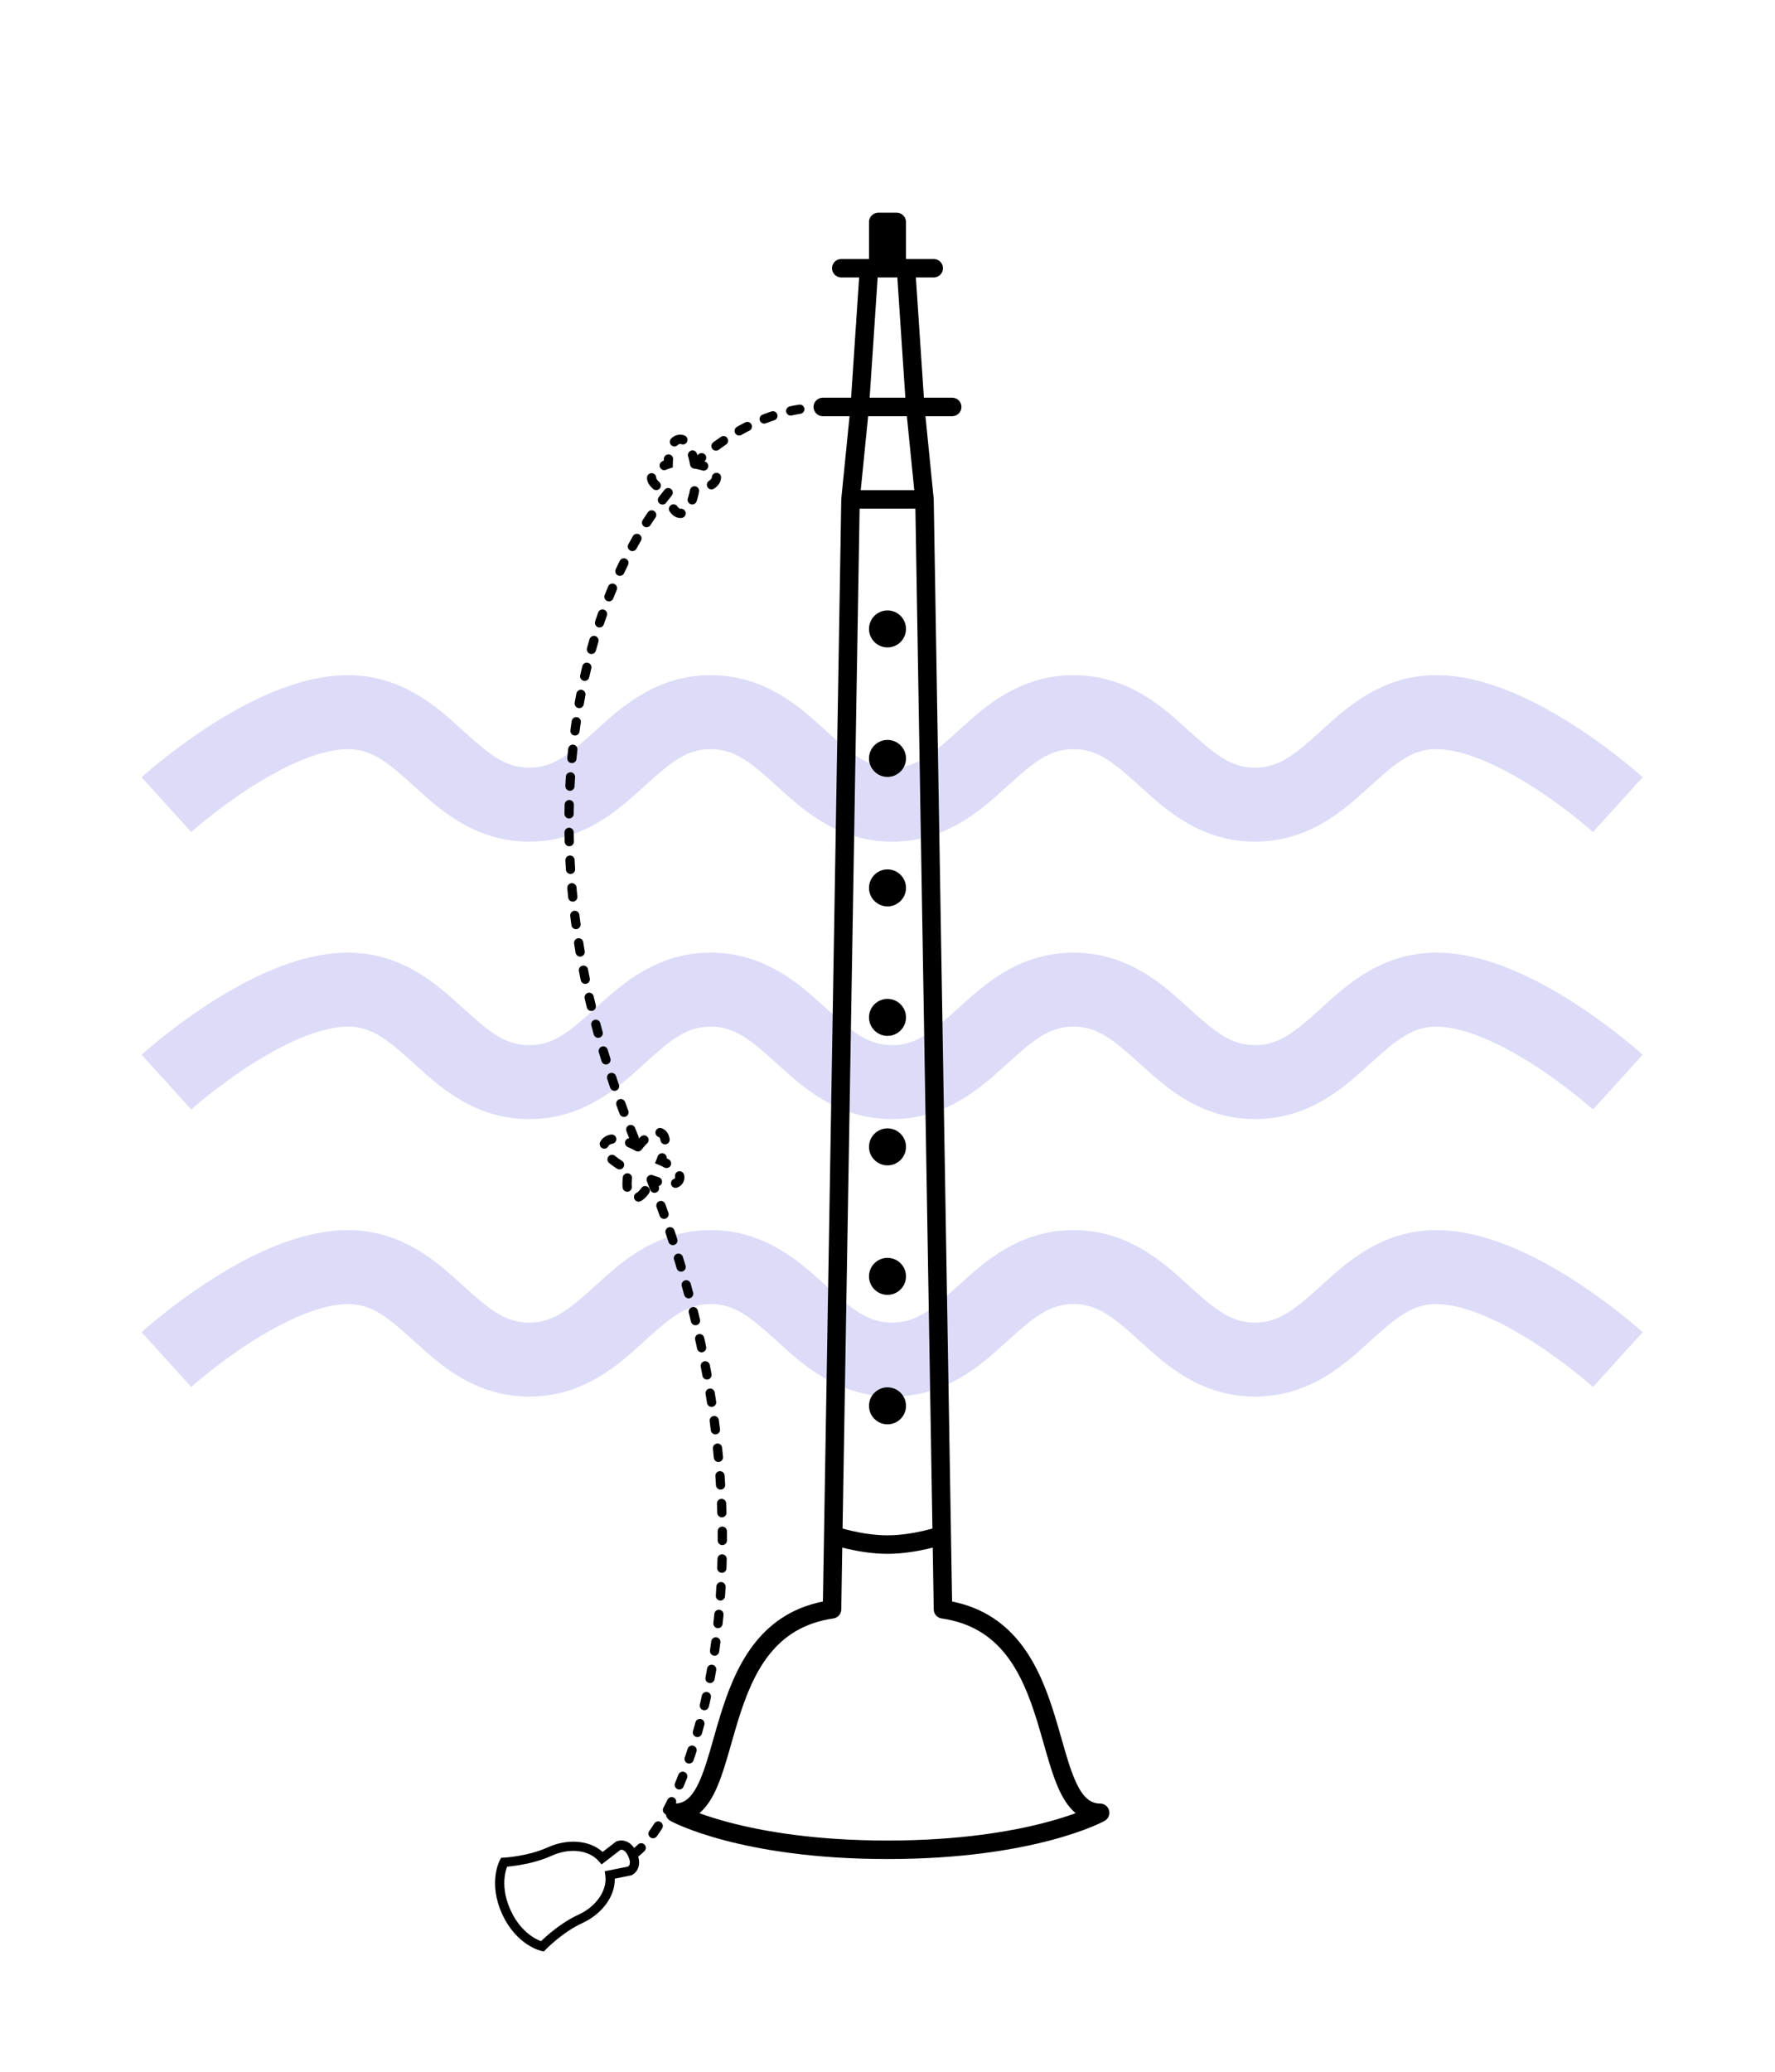 <svg width="192" height="224" viewBox="0 0 192 224" fill="none" xmlns="http://www.w3.org/2000/svg">
<path fill-rule="evenodd" clip-rule="evenodd" d="M20.687 89.963C20.687 89.963 20.688 89.963 18 87C15.312 84.037 15.313 84.037 15.314 84.036L15.315 84.035L15.319 84.031L15.33 84.022L15.363 83.992C15.39 83.968 15.428 83.934 15.476 83.891C15.573 83.806 15.71 83.686 15.884 83.537C16.232 83.237 16.73 82.818 17.353 82.318C18.594 81.322 20.348 79.99 22.401 78.65C26.296 76.108 32.061 73 37.625 73C43.485 73 47.267 76.439 49.879 78.814L50.125 79.037C53.017 81.661 54.695 83 57.25 83C59.805 83 61.483 81.661 64.375 79.037L64.621 78.814C67.233 76.439 71.015 73 76.875 73C82.735 73 86.517 76.439 89.129 78.814L89.375 79.037C92.267 81.661 93.945 83 96.5 83C99.055 83 100.733 81.661 103.625 79.037L103.871 78.814C106.483 76.439 110.265 73 116.125 73C121.985 73 125.767 76.439 128.379 78.814L128.625 79.037C131.517 81.661 133.195 83 135.75 83C138.305 83 139.983 81.661 142.875 79.037L143.121 78.814C145.733 76.439 149.515 73 155.375 73C160.939 73 166.704 76.108 170.599 78.65C172.652 79.99 174.407 81.322 175.647 82.318C176.27 82.818 176.768 83.237 177.116 83.537C177.291 83.686 177.427 83.806 177.524 83.891L177.576 83.938L177.637 83.992L177.67 84.022L177.681 84.031L177.685 84.035L177.686 84.036C177.687 84.037 177.688 84.037 175 87C172.313 89.963 172.313 89.963 172.313 89.963L172.299 89.951C172.284 89.937 172.259 89.915 172.225 89.884C172.155 89.823 172.047 89.728 171.903 89.604C171.614 89.356 171.185 88.995 170.639 88.557C169.544 87.678 168.005 86.51 166.227 85.35C162.46 82.892 158.413 81 155.375 81C152.82 81 151.142 82.339 148.25 84.963L148.004 85.186C145.392 87.561 141.61 91 135.75 91C129.89 91 126.108 87.561 123.496 85.186L123.25 84.963C120.358 82.339 118.68 81 116.125 81C113.57 81 111.892 82.339 109 84.963L108.754 85.186C106.142 87.561 102.36 91 96.5 91C90.64 91 86.858 87.561 84.246 85.186L84 84.963C81.108 82.339 79.43 81 76.875 81C74.32 81 72.642 82.339 69.75 84.963L69.504 85.186C66.892 87.561 63.11 91 57.25 91C51.39 91 47.608 87.561 44.996 85.186L44.75 84.963C41.858 82.339 40.18 81 37.625 81C34.587 81 30.54 82.892 26.773 85.35C24.995 86.51 23.456 87.678 22.361 88.557C21.816 88.995 21.386 89.356 21.097 89.604C20.953 89.728 20.845 89.823 20.776 89.884C20.741 89.915 20.716 89.937 20.701 89.951L20.687 89.963ZM20.687 119.964C20.687 119.963 20.688 119.963 18 117C15.312 114.037 15.313 114.037 15.314 114.036L15.315 114.035L15.319 114.031L15.33 114.022L15.363 113.992C15.39 113.967 15.428 113.934 15.476 113.891C15.573 113.806 15.71 113.686 15.884 113.536C16.232 113.237 16.73 112.818 17.353 112.318C18.594 111.322 20.348 109.99 22.401 108.65C26.296 106.108 32.061 103 37.625 103C43.485 103 47.267 106.438 49.879 108.814L50.125 109.037C53.017 111.661 54.695 113 57.25 113C59.805 113 61.483 111.661 64.375 109.037L64.621 108.814C67.233 106.438 71.015 103 76.875 103C82.735 103 86.517 106.438 89.129 108.814L89.375 109.037C92.267 111.661 93.945 113 96.5 113C99.055 113 100.733 111.661 103.625 109.037L103.871 108.814C106.483 106.438 110.265 103 116.125 103C121.985 103 125.767 106.438 128.379 108.814L128.625 109.037C131.517 111.661 133.195 113 135.75 113C138.305 113 139.983 111.661 142.875 109.037L143.121 108.814C145.733 106.438 149.515 103 155.375 103C160.939 103 166.704 106.108 170.599 108.65C172.652 109.99 174.407 111.322 175.647 112.318C176.27 112.818 176.768 113.237 177.116 113.536C177.291 113.686 177.427 113.806 177.524 113.891C177.572 113.934 177.61 113.967 177.637 113.992L177.67 114.022L177.681 114.031L177.685 114.035L177.686 114.036C177.687 114.037 177.688 114.037 175 117C172.313 119.963 172.313 119.963 172.313 119.964L172.299 119.951L172.284 119.937L172.225 119.884C172.155 119.823 172.047 119.728 171.903 119.604C171.614 119.356 171.185 118.995 170.639 118.557C169.544 117.678 168.005 116.51 166.227 115.35C162.46 112.892 158.413 111 155.375 111C152.82 111 151.142 112.339 148.25 114.963L148.004 115.186C145.392 117.562 141.61 121 135.75 121C129.89 121 126.108 117.562 123.496 115.186L123.25 114.963C120.358 112.339 118.68 111 116.125 111C113.57 111 111.892 112.339 109 114.963L108.754 115.186C106.142 117.562 102.36 121 96.5 121C90.64 121 86.858 117.562 84.246 115.186L84 114.963C81.108 112.339 79.43 111 76.875 111C74.32 111 72.642 112.339 69.75 114.963L69.504 115.186C66.892 117.562 63.11 121 57.25 121C51.39 121 47.608 117.562 44.996 115.186L44.75 114.963C41.858 112.339 40.18 111 37.625 111C34.587 111 30.54 112.892 26.773 115.35C24.995 116.51 23.456 117.678 22.361 118.557C21.816 118.995 21.386 119.356 21.097 119.604C20.953 119.728 20.845 119.823 20.776 119.884C20.741 119.915 20.716 119.937 20.701 119.951L20.687 119.964ZM18 147C20.688 149.963 20.687 149.963 20.687 149.964L20.701 149.951C20.71 149.942 20.724 149.93 20.742 149.914C20.752 149.905 20.763 149.895 20.776 149.884C20.845 149.823 20.953 149.728 21.097 149.604C21.386 149.356 21.816 148.995 22.361 148.557C23.456 147.678 24.995 146.51 26.773 145.35C30.54 142.892 34.587 141 37.625 141C40.18 141 41.858 142.339 44.75 144.963L44.996 145.186C47.608 147.562 51.39 151 57.25 151C63.11 151 66.892 147.562 69.504 145.186L69.75 144.963C72.642 142.339 74.32 141 76.875 141C79.43 141 81.108 142.339 84 144.963L84.246 145.186C86.858 147.562 90.64 151 96.5 151C102.36 151 106.142 147.562 108.754 145.186L109 144.963C111.892 142.339 113.57 141 116.125 141C118.68 141 120.358 142.339 123.25 144.963L123.496 145.186C126.108 147.562 129.89 151 135.75 151C141.61 151 145.392 147.562 148.004 145.186L148.25 144.963C151.142 142.339 152.82 141 155.375 141C158.413 141 162.46 142.892 166.227 145.35C168.005 146.51 169.544 147.678 170.639 148.557C171.185 148.995 171.614 149.356 171.903 149.604C172.047 149.728 172.155 149.823 172.225 149.884C172.259 149.915 172.284 149.937 172.299 149.951L172.313 149.964C172.313 149.963 172.313 149.963 175 147C177.688 144.037 177.687 144.037 177.686 144.036L177.685 144.035L177.681 144.031L177.67 144.022L177.637 143.992C177.61 143.967 177.572 143.934 177.524 143.891C177.427 143.806 177.291 143.686 177.116 143.536C176.768 143.237 176.27 142.818 175.647 142.318C174.407 141.322 172.652 139.99 170.599 138.65C166.704 136.108 160.939 133 155.375 133C149.515 133 145.733 136.438 143.121 138.814L142.875 139.037C139.983 141.661 138.305 143 135.75 143C133.195 143 131.517 141.661 128.625 139.037L128.379 138.814C125.767 136.438 121.985 133 116.125 133C110.265 133 106.483 136.438 103.871 138.814L103.625 139.037C100.733 141.661 99.055 143 96.5 143C93.945 143 92.267 141.661 89.375 139.037L89.129 138.814C86.517 136.438 82.735 133 76.875 133C71.015 133 67.233 136.438 64.621 138.814L64.375 139.037C61.483 141.661 59.805 143 57.25 143C54.695 143 53.017 141.661 50.125 139.037L49.879 138.814C47.267 136.438 43.485 133 37.625 133C32.061 133 26.296 136.108 22.401 138.65C20.348 139.99 18.594 141.322 17.353 142.318C16.73 142.818 16.232 143.237 15.884 143.536C15.71 143.686 15.573 143.806 15.476 143.891C15.428 143.934 15.39 143.967 15.363 143.992L15.33 144.022L15.319 144.031L15.315 144.035L15.314 144.036C15.313 144.037 15.312 144.037 18 147Z" fill="#DCDCF9"/>
<path fill-rule="evenodd" clip-rule="evenodd" d="M94 24C94 23.448 94.448 23 95 23H97C97.552 23 98 23.448 98 24V28H101C101.552 28 102 28.448 102 29C102 29.552 101.552 30 101 30H99.069L99.936 43H103C103.552 43 104 43.448 104 44C104 44.552 103.552 45 103 45H100.105L100.995 53.901C100.998 53.928 100.999 53.956 101 53.983L102.987 173.155C109.981 174.559 112.508 180.374 114.08 185.454C114.362 186.364 114.61 187.237 114.846 188.066C115.32 189.731 115.742 191.216 116.277 192.445C117.069 194.27 117.886 195 119 195C119.456 195 119.854 195.309 119.968 195.75C120.082 196.192 119.883 196.655 119.484 196.875L119 196C119.484 196.875 119.484 196.875 119.484 196.875L119.482 196.876L119.472 196.882L119.45 196.894C119.431 196.903 119.406 196.917 119.373 196.934C119.307 196.968 119.213 197.015 119.09 197.074C118.843 197.192 118.48 197.356 117.999 197.552C117.036 197.942 115.598 198.456 113.667 198.967C109.803 199.989 103.967 201 96 201C88.033 201 82.197 199.989 78.333 198.967C76.402 198.456 74.964 197.942 74.001 197.552C73.52 197.356 73.157 197.192 72.91 197.074C72.787 197.015 72.693 196.968 72.627 196.934C72.594 196.917 72.569 196.903 72.55 196.894L72.528 196.882L72.518 196.876L72.517 196.876C72.517 196.875 72.516 196.875 73 196L72.517 196.876C72.118 196.655 71.918 196.192 72.032 195.75C72.146 195.309 72.544 195 73 195C74.114 195 74.931 194.27 75.723 192.445C76.258 191.216 76.68 189.731 77.154 188.066C77.39 187.237 77.638 186.364 77.92 185.454C79.492 180.374 82.019 174.559 89.013 173.155L91 53.983C91.001 53.956 91.002 53.928 91.005 53.901L91.895 45H89C88.448 45 88 44.552 88 44C88 43.448 88.448 43 89 43H92.064L92.931 30H91C90.448 30 90 29.552 90 29C90 28.448 90.448 28 91 28H94V24ZM94.936 30L94.069 43H97.931L97.064 30H94.936ZM98.095 45H93.905L93.105 53H98.895L98.095 45ZM99.017 55H92.983L91.14 165.265C91.415 165.342 91.762 165.434 92.162 165.525C93.214 165.766 94.602 166 96 166C97.398 166 98.786 165.766 99.838 165.525C100.238 165.434 100.585 165.342 100.86 165.265L99.017 55ZM100.893 167.327C100.706 167.375 100.502 167.425 100.284 167.475C99.15 167.734 97.602 168 96 168C94.398 168 92.85 167.734 91.716 167.475C91.498 167.425 91.294 167.375 91.107 167.327L91 174.016C90.992 174.508 90.628 174.92 90.141 174.99C83.781 175.899 81.446 180.826 79.83 186.046C79.586 186.835 79.356 187.643 79.128 188.442C78.63 190.189 78.145 191.89 77.558 193.242C77.088 194.324 76.487 195.34 75.652 196.043C76.475 196.342 77.537 196.687 78.845 197.033C82.54 198.011 88.204 199 96 199C103.796 199 109.46 198.011 113.155 197.033C114.463 196.687 115.525 196.342 116.348 196.043C115.513 195.34 114.912 194.324 114.442 193.242C113.855 191.89 113.37 190.189 112.872 188.442C112.644 187.643 112.414 186.835 112.17 186.046C110.554 180.826 108.219 175.899 101.859 174.99C101.372 174.92 101.008 174.508 101 174.016L100.893 167.327Z" fill="black"/>
<circle cx="96" cy="152" r="2" fill="black"/>
<circle cx="96" cy="138" r="2" fill="black"/>
<circle cx="96" cy="124" r="2" fill="black"/>
<circle cx="96" cy="110" r="2" fill="black"/>
<circle cx="96" cy="96" r="2" fill="black"/>
<circle cx="96" cy="82" r="2" fill="black"/>
<circle cx="96" cy="68" r="2" fill="black"/>
<path d="M89.5 44C84.246 44 79.333 46.225 75.138 50.17M75.138 50.17C75.138 50.17 74.717 47.373 73.5 47.5C72.272 47.628 72.276 50.17 72.276 50.17C72.276 50.17 70.706 50.651 70.5 51.5C70.27 52.45 72.276 53.265 72.276 53.265M75.138 50.17C75.138 50.17 77.419 50.444 77.5 51.5C77.594 52.731 75.138 53 75.138 53C75.138 53 74.721 55.687 73.5 55.5C72.516 55.349 72.276 53.265 72.276 53.265M72.276 53.265C60.968 67.228 56.672 95.118 69 124M69 124C69 124 70.495 121.964 71.5 122.5C72.534 123.051 71.5 125.5 71.5 125.5C71.5 125.5 73.82 126.443 73.5 127.5C73.154 128.644 70.44 127.534 70.44 127.534M69 124C69 124 66.421 122.471 65.5 123.5C64.395 124.735 68 126.5 68 126.5C68 126.5 67.377 129.166 68.5 129.5C69.534 129.808 70.44 127.534 70.44 127.534M70.44 127.534C85.747 166.952 74.5 196.5 68.5 200.5" stroke="black" stroke-miterlimit="1.888" stroke-linecap="round" stroke-dasharray="1 2"/>
<path fill-rule="evenodd" clip-rule="evenodd" d="M67.119 200.004L65.074 201.582L64.764 201.227C63.666 199.968 61.526 199.799 59.685 200.639C58.492 201.183 57.204 201.483 56.225 201.649C55.734 201.732 55.315 201.781 55.017 201.81C54.956 201.816 54.9 201.822 54.85 201.826C54.84 201.851 54.831 201.878 54.821 201.907C54.741 202.133 54.646 202.472 54.592 202.906C54.485 203.77 54.539 205.02 55.223 206.521C55.907 208.021 56.816 208.882 57.538 209.367C57.901 209.61 58.22 209.761 58.443 209.849C58.471 209.861 58.498 209.871 58.523 209.88C58.559 209.845 58.6 209.806 58.645 209.764C58.861 209.559 59.174 209.275 59.559 208.958C60.325 208.327 61.397 207.552 62.589 207.008C64.43 206.168 65.706 204.442 65.476 202.787L65.411 202.321L67.944 201.811C67.945 201.81 67.947 201.808 67.949 201.807C67.985 201.778 68.03 201.733 68.067 201.666C68.125 201.558 68.221 201.283 67.961 200.712C67.7 200.14 67.429 200.032 67.309 200.006C67.235 199.99 67.171 199.994 67.126 200.002C67.124 200.003 67.122 200.003 67.119 200.004ZM68.128 202.284C68.336 202.739 68.336 202.739 68.336 202.738L68.339 202.737L68.342 202.736L68.349 202.732C68.355 202.73 68.361 202.726 68.368 202.723C68.383 202.715 68.4 202.706 68.421 202.693C68.462 202.669 68.514 202.635 68.572 202.589C68.688 202.496 68.831 202.353 68.944 202.145C69.185 201.704 69.233 201.09 68.871 200.297C68.509 199.503 68.014 199.136 67.523 199.029C67.292 198.978 67.09 198.992 66.944 199.019C66.871 199.033 66.811 199.05 66.766 199.065C66.743 199.072 66.724 199.079 66.709 199.085C66.702 199.088 66.695 199.091 66.69 199.093L66.682 199.097L66.679 199.098L66.677 199.099C66.677 199.099 66.676 199.099 66.883 199.554L66.676 199.099L66.624 199.123L65.186 200.232C63.644 198.846 61.19 198.854 59.27 199.729C58.188 200.223 56.993 200.505 56.059 200.663C55.594 200.741 55.198 200.788 54.92 200.815C54.781 200.829 54.672 200.837 54.598 200.843C54.561 200.845 54.533 200.847 54.514 200.848L54.494 200.849L54.49 200.849L54.209 200.863L54.074 201.109L54.513 201.349C54.074 201.109 54.074 201.109 54.074 201.109L54.074 201.111L54.073 201.112L54.071 201.115L54.066 201.124C54.063 201.131 54.058 201.14 54.053 201.151C54.041 201.173 54.026 201.204 54.009 201.244C53.973 201.322 53.927 201.434 53.877 201.576C53.777 201.861 53.663 202.27 53.6 202.783C53.472 203.813 53.545 205.252 54.313 206.936C55.081 208.62 56.119 209.619 56.981 210.197C57.41 210.485 57.793 210.668 58.074 210.779C58.214 210.835 58.329 210.873 58.411 210.897C58.452 210.91 58.486 210.919 58.51 210.925C58.522 210.928 58.532 210.93 58.54 210.932L58.549 210.935L58.553 210.935L58.554 210.936C58.554 210.936 58.555 210.936 58.662 210.447L58.555 210.936L58.83 210.996L59.024 210.793L59.027 210.789L59.041 210.775C59.054 210.762 59.074 210.742 59.1 210.715C59.153 210.663 59.231 210.586 59.332 210.49C59.535 210.298 59.83 210.03 60.194 209.73C60.926 209.128 61.922 208.411 63.004 207.918C64.924 207.042 66.539 205.194 66.503 203.121L68.283 202.763L68.336 202.738L68.128 202.284Z" fill="black"/>
</svg>
